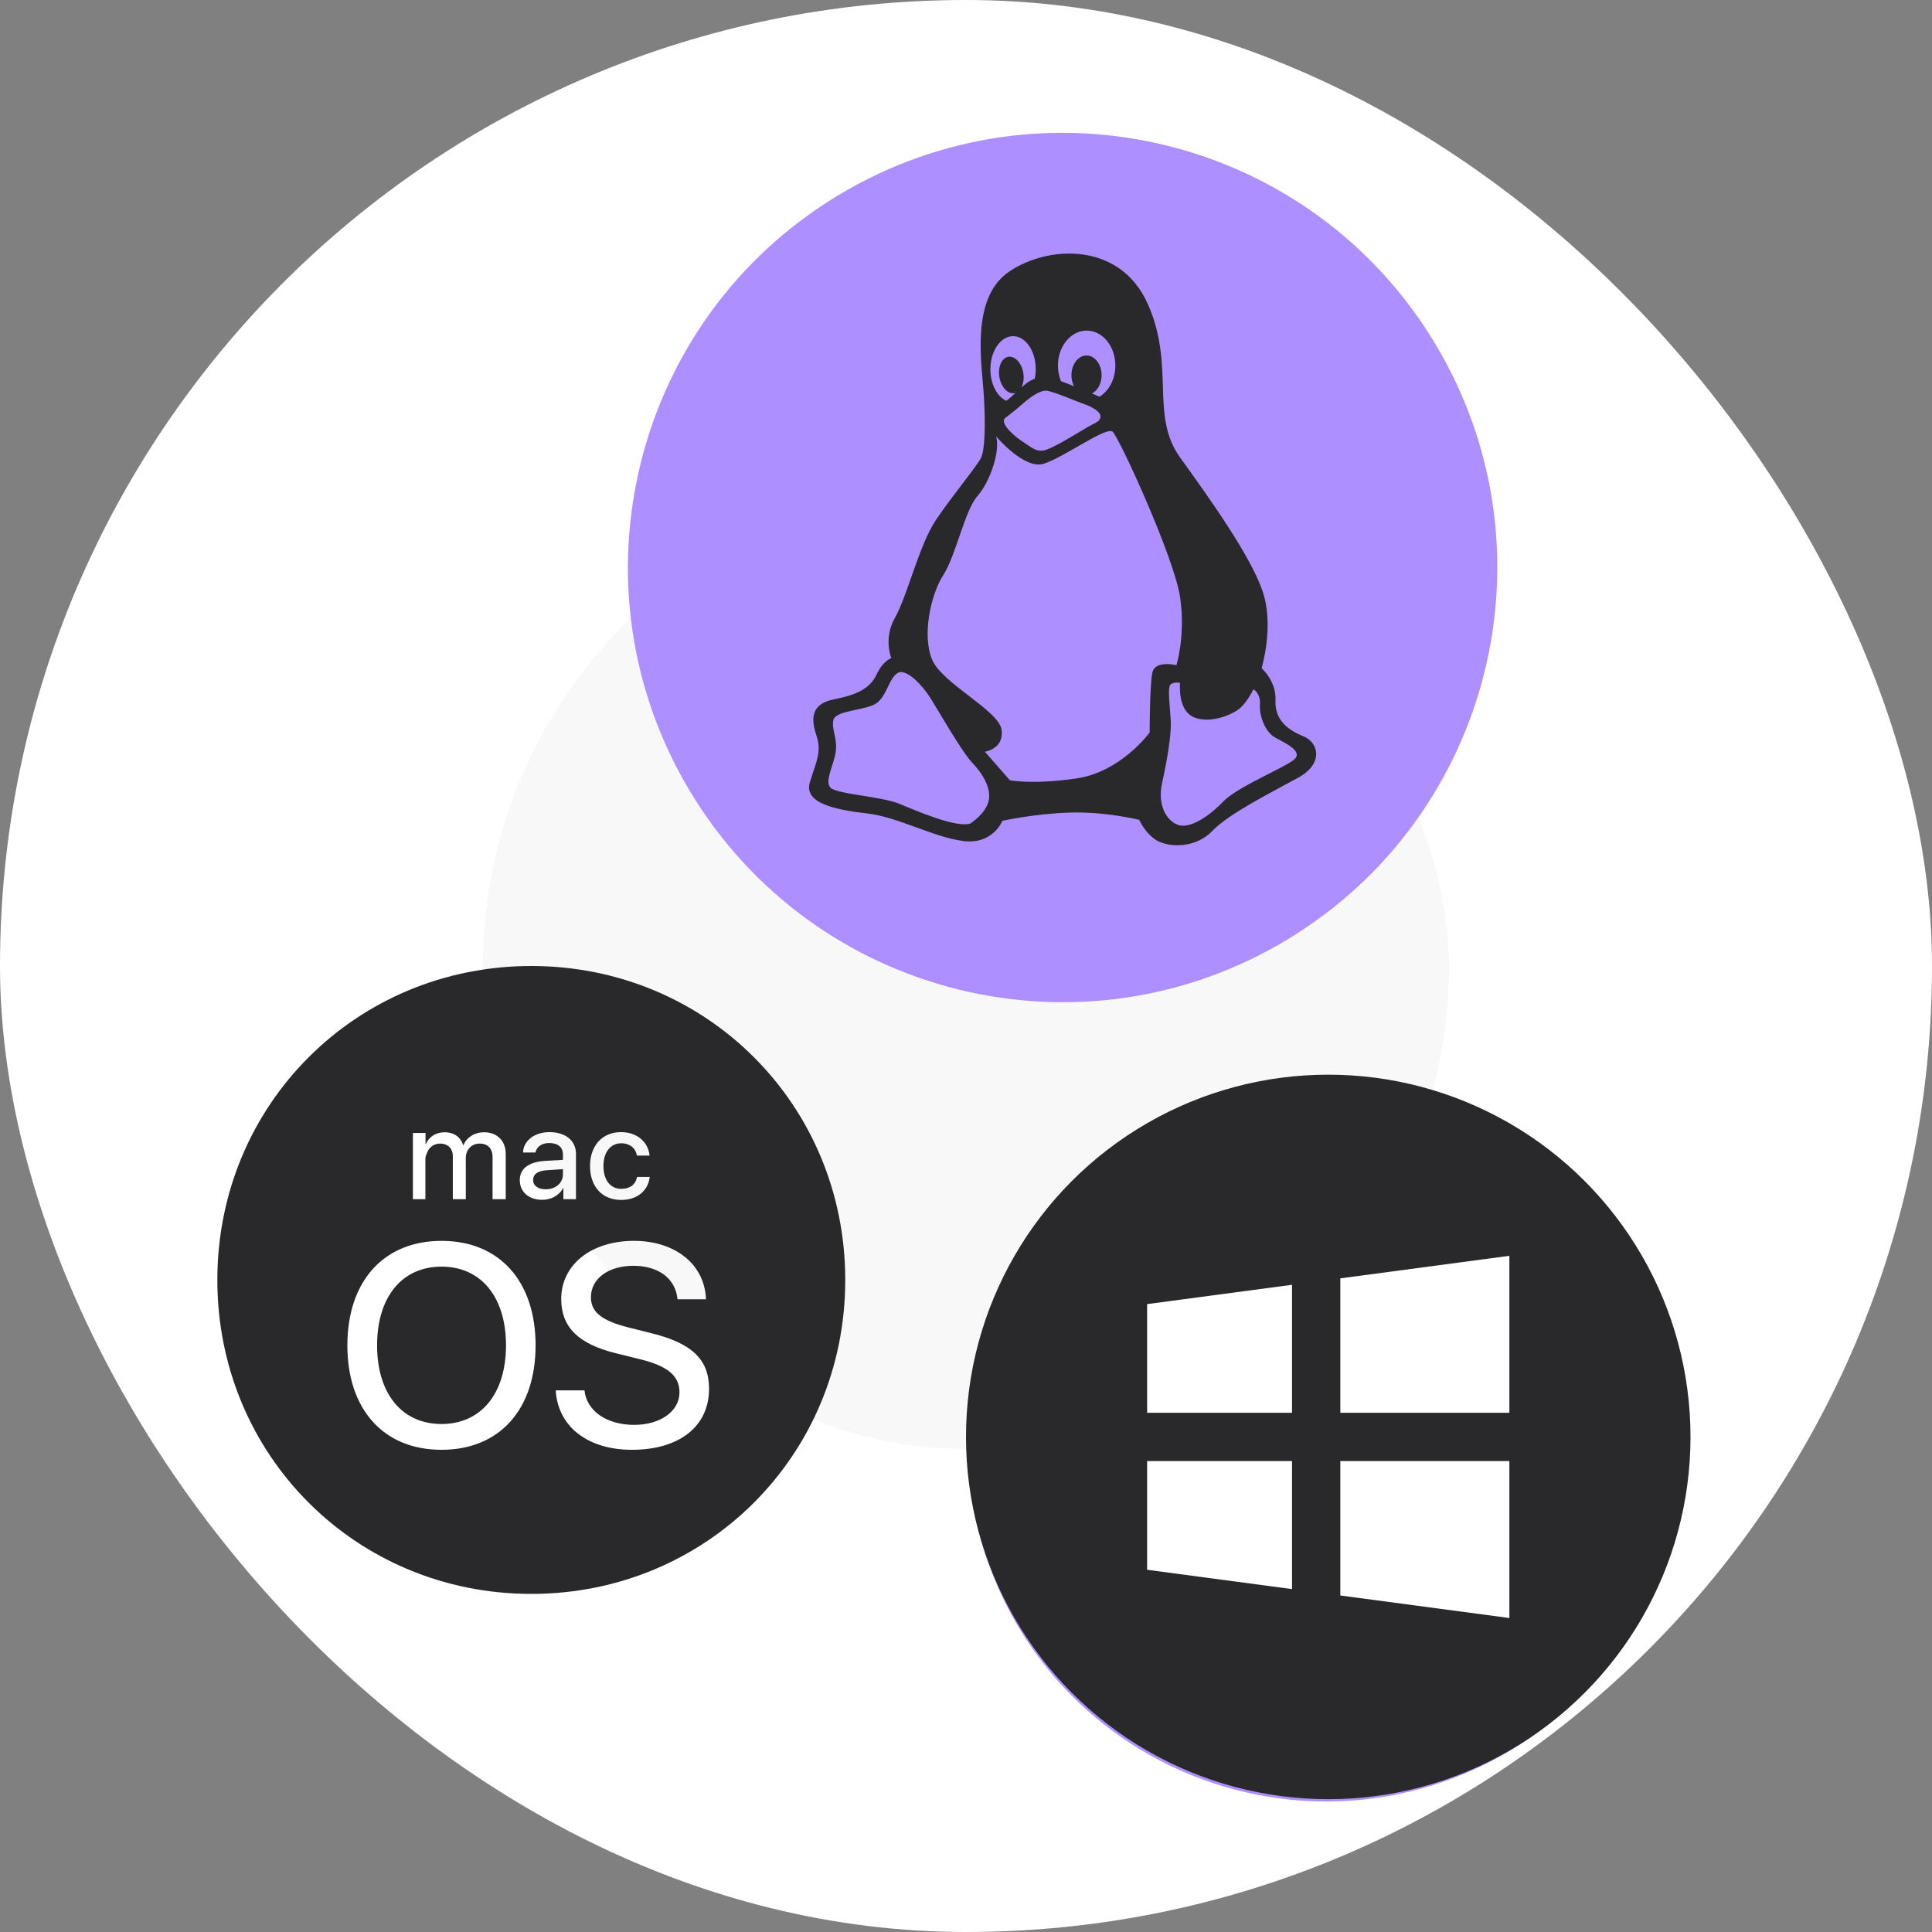 <?xml version="1.0" encoding="UTF-8"?>
<svg width="160px" height="160px" viewBox="0 0 160 160" version="1.1" xmlns="http://www.w3.org/2000/svg" xmlns:xlink="http://www.w3.org/1999/xlink">
    <rect x="0" y="0" width="160" height="160" fill="#808080" stroke="none"/>
    <!-- Generator: sketchtool 51.2 (57519) - http://www.bohemiancoding.com/sketch -->
    <title>6354A19A-921E-4AAC-AB6D-6B1850265952</title>
    <desc>Created with sketchtool.</desc>
    <defs></defs>
    <g id="Product" stroke="none" stroke-width="1" fill="none" fill-rule="evenodd">
        <g id="Desktop-HD-1440-grid-product" transform="translate(-1091, -1347)">
            <g id="a/icon_6-copy" transform="translate(1091, 1347)">
                <g id="a/icon_6">
                    <rect id="Rectangle-Copy-22" fill="#FFFFFF" x="0" y="0" width="160" height="160" rx="80"></rect>
                    <rect id="Rectangle-Copy-9" fill="#F8F8F8" x="40" y="40" width="80" height="80" rx="40"></rect>
                    <g id="Group" transform="translate(18, 11)">
                        <path d="M64.473,120.048 C58.094,104.943 65.167,87.527 80.272,81.149 C95.377,74.769 112.793,81.843 119.171,96.947 C125.551,112.052 118.477,129.467 103.373,135.847 C88.268,142.226 70.853,135.153 64.473,120.048" id="Fill-1" fill="#AE8FFF"></path>
                        <circle id="Oval" fill="#29282B" fill-rule="nonzero" cx="92" cy="108" r="30"></circle>
                        <path d="M77,106 L77,97 L89,95.4 L89,106 L77,106 Z M77,110 L89,110 L89,120.6 L77,119 L77,110 Z M107,106 L93,106 L93,94.867 L107,93 L107,106 Z M107,110 L107,123 L93,121.133 L93,110 L107,110 Z" id="Combined-Shape" fill="#FFFFFF" fill-rule="nonzero"></path>
                        <g id="MacOS_logo" transform="translate(0, 69)" fill="#29282B" fill-rule="nonzero">
                            <path d="M28.62,17.251 L28.62,16.823 L27.288,16.914 C26.911,16.938 26.628,17.018 26.437,17.154 C26.247,17.29 26.152,17.48 26.152,17.721 C26.152,17.957 26.246,18.145 26.435,18.284 C26.623,18.424 26.876,18.493 27.192,18.493 C27.393,18.493 27.583,18.462 27.757,18.4 C27.931,18.339 28.084,18.253 28.212,18.142 C28.339,18.033 28.44,17.903 28.511,17.751 C28.584,17.6 28.62,17.433 28.62,17.251 Z M26,0 C11.491,0 0,11.491 0,26 C0,40.51 11.491,52 26,52 C40.509,52 52,40.51 52,26 C52,11.491 40.51,0 26,0 Z M31.047,15.411 C31.17,15.066 31.343,14.771 31.567,14.525 C31.791,14.279 32.061,14.09 32.377,13.957 C32.692,13.824 33.044,13.758 33.432,13.758 C33.781,13.758 34.097,13.811 34.378,13.915 C34.66,14.019 34.9,14.159 35.102,14.336 C35.304,14.512 35.464,14.718 35.582,14.953 C35.7,15.189 35.77,15.438 35.794,15.7 L34.75,15.7 C34.723,15.556 34.676,15.421 34.608,15.297 C34.541,15.173 34.452,15.065 34.341,14.973 C34.23,14.882 34.099,14.811 33.95,14.759 C33.8,14.707 33.632,14.682 33.443,14.682 C33.221,14.682 33.019,14.727 32.84,14.816 C32.66,14.905 32.506,15.031 32.378,15.194 C32.25,15.357 32.151,15.556 32.081,15.789 C32.009,16.024 31.974,16.283 31.974,16.569 C31.974,16.864 32.009,17.13 32.081,17.363 C32.151,17.597 32.251,17.794 32.382,17.956 C32.511,18.117 32.667,18.241 32.849,18.327 C33.031,18.412 33.231,18.456 33.449,18.456 C33.806,18.456 34.097,18.372 34.323,18.204 C34.548,18.036 34.693,17.79 34.761,17.467 L35.806,17.467 C35.776,17.753 35.697,18.013 35.569,18.249 C35.441,18.484 35.276,18.685 35.073,18.852 C34.869,19.018 34.629,19.147 34.354,19.237 C34.078,19.328 33.775,19.374 33.445,19.374 C33.054,19.374 32.702,19.309 32.385,19.18 C32.07,19.051 31.798,18.864 31.572,18.622 C31.347,18.38 31.172,18.086 31.05,17.739 C30.927,17.392 30.865,17.002 30.865,16.567 C30.863,16.143 30.924,15.757 31.047,15.411 Z M16.195,13.829 L17.24,13.829 L17.24,14.758 L17.26,14.758 C17.324,14.604 17.408,14.465 17.511,14.344 C17.614,14.223 17.731,14.12 17.867,14.034 C18.001,13.947 18.15,13.882 18.31,13.837 C18.472,13.792 18.642,13.769 18.82,13.769 C19.204,13.769 19.528,13.861 19.791,14.044 C20.056,14.227 20.244,14.49 20.354,14.833 L20.38,14.833 C20.45,14.668 20.543,14.52 20.657,14.39 C20.771,14.259 20.903,14.147 21.051,14.054 C21.198,13.961 21.361,13.891 21.538,13.842 C21.715,13.793 21.9,13.769 22.096,13.769 C22.365,13.769 22.609,13.812 22.83,13.898 C23.05,13.985 23.238,14.105 23.395,14.262 C23.552,14.418 23.672,14.609 23.756,14.832 C23.84,15.055 23.882,15.303 23.882,15.576 L23.882,19.311 L22.792,19.311 L22.792,15.838 C22.792,15.478 22.7,15.199 22.514,15.002 C22.33,14.806 22.066,14.707 21.722,14.707 C21.554,14.707 21.4,14.737 21.26,14.796 C21.121,14.854 20.999,14.937 20.899,15.044 C20.797,15.149 20.719,15.277 20.662,15.425 C20.605,15.572 20.576,15.734 20.576,15.909 L20.576,19.311 L19.501,19.311 L19.501,15.748 C19.501,15.59 19.476,15.447 19.427,15.319 C19.378,15.192 19.309,15.083 19.217,14.991 C19.127,14.9 19.016,14.831 18.887,14.782 C18.756,14.733 18.611,14.708 18.449,14.708 C18.281,14.708 18.126,14.739 17.982,14.802 C17.839,14.864 17.716,14.951 17.614,15.061 C17.511,15.173 17.431,15.303 17.374,15.455 C17.319,15.605 17.229,15.77 17.229,15.948 L17.229,19.31 L16.195,19.31 L16.195,13.829 Z M18.567,40.066 C13.774,40.066 10.768,36.736 10.768,31.421 C10.768,26.105 13.774,22.763 18.567,22.763 C23.36,22.763 26.355,26.105 26.355,31.421 C26.355,36.735 23.36,40.066 18.567,40.066 Z M27.441,19.298 C27.264,19.343 27.084,19.365 26.898,19.365 C26.625,19.365 26.376,19.326 26.149,19.249 C25.921,19.171 25.727,19.062 25.564,18.92 C25.401,18.779 25.273,18.608 25.183,18.408 C25.092,18.208 25.046,17.984 25.046,17.739 C25.046,17.258 25.226,16.882 25.584,16.611 C25.942,16.341 26.461,16.183 27.141,16.139 L28.62,16.054 L28.62,15.63 C28.62,15.314 28.52,15.072 28.319,14.908 C28.119,14.744 27.836,14.661 27.469,14.661 C27.321,14.661 27.182,14.68 27.054,14.717 C26.926,14.754 26.813,14.807 26.715,14.876 C26.618,14.945 26.536,15.027 26.474,15.124 C26.41,15.219 26.366,15.327 26.342,15.445 L25.317,15.445 C25.323,15.203 25.384,14.979 25.496,14.773 C25.609,14.568 25.762,14.39 25.956,14.238 C26.15,14.086 26.377,13.969 26.64,13.885 C26.903,13.801 27.189,13.758 27.499,13.758 C27.832,13.758 28.134,13.799 28.405,13.885 C28.675,13.97 28.907,14.089 29.099,14.245 C29.29,14.402 29.438,14.59 29.542,14.811 C29.646,15.031 29.699,15.278 29.699,15.55 L29.699,19.31 L28.655,19.31 L28.655,18.397 L28.629,18.397 C28.551,18.545 28.453,18.679 28.334,18.798 C28.214,18.917 28.08,19.019 27.931,19.103 C27.781,19.187 27.618,19.253 27.441,19.298 Z M34.336,40.066 C30.681,40.066 28.197,38.152 28.024,35.146 L30.403,35.146 C30.589,36.864 32.249,38.001 34.523,38.001 C36.704,38.001 38.272,36.864 38.272,35.309 C38.272,33.963 37.32,33.15 35.116,32.593 L32.968,32.06 C29.881,31.294 28.477,29.889 28.477,27.58 C28.477,24.737 30.961,22.763 34.5,22.763 C37.959,22.763 40.372,24.748 40.465,27.603 L38.109,27.603 C37.946,25.885 36.543,24.828 34.453,24.828 C32.375,24.828 30.937,25.896 30.937,27.44 C30.937,28.658 31.842,29.378 34.047,29.934 L35.857,30.387 C39.304,31.223 40.72,32.581 40.72,35.018 C40.719,38.128 38.259,40.066 34.336,40.066 Z M18.567,24.897 C15.283,24.897 13.229,27.416 13.229,31.419 C13.229,35.411 15.283,37.93 18.567,37.93 C21.84,37.93 23.905,35.411 23.905,31.419 C23.906,27.416 21.84,24.897 18.567,24.897 Z" id="Shape"></path>
                        </g>
                        <path d="M88.572,66.833 C71.542,77.09 49.423,71.6 39.167,54.571 C28.909,37.542 34.4,15.424 51.428,5.167 C68.457,-5.09 90.577,0.4 100.833,17.429 C111.09,34.456 105.601,56.576 88.572,66.833" id="Fill-6" fill="#AE8FFF"></path>
                        <g id="8bb9f327cc52b2cb3977bda2f5598b70" transform="translate(48.711, 9.566)" fill="#29282B" fill-rule="nonzero">
                            <path d="M41.219,40.405 C39.916,39.87 38.844,39.04 38.919,37.43 C38.995,35.83 37.767,34.77 37.767,34.77 C37.767,34.77 38.844,31.265 37.843,28.37 C36.846,25.47 33.551,20.83 31.02,17.324 C28.499,13.819 30.643,9.784 28.343,4.604 C26.039,-0.566 20.062,-0.266 16.842,1.944 C13.616,4.149 14.613,9.634 14.769,12.229 C14.92,14.814 14.839,16.659 14.542,17.329 C14.235,17.999 12.167,20.455 10.789,22.51 C9.41,24.565 8.414,28.83 7.413,30.58 C6.417,32.335 7.106,33.93 7.106,33.93 C7.106,33.93 6.417,34.155 5.878,35.305 C5.34,36.44 4.273,36.975 2.356,37.35 C0.439,37.73 0.439,38.955 0.897,40.33 C1.36,41.695 0.897,42.465 0.359,44.215 C-0.18,45.965 2.502,46.5 5.108,46.8 C7.715,47.11 10.628,48.785 13.083,49.085 C15.533,49.39 16.303,47.41 16.303,47.41 C16.303,47.41 19.06,46.8 21.969,46.725 C24.882,46.645 27.634,47.33 27.634,47.33 C27.634,47.33 28.172,48.55 29.169,49.08 C30.17,49.615 32.313,49.69 33.692,48.245 C35.07,46.795 38.753,44.97 40.816,43.83 C42.904,42.68 42.522,40.93 41.219,40.405 Z M23.282,6.814 C24.6,6.814 25.657,8.109 25.657,9.704 C25.657,10.839 25.123,11.814 24.343,12.289 C24.147,12.199 23.941,12.119 23.72,12.019 C24.187,11.789 24.52,11.194 24.52,10.504 C24.52,9.604 23.956,8.874 23.267,8.874 C22.582,8.874 22.019,9.609 22.019,10.504 C22.019,10.839 22.099,11.154 22.235,11.419 C21.828,11.259 21.45,11.104 21.153,10.999 C20.998,10.614 20.902,10.169 20.902,9.699 C20.907,8.109 21.969,6.814 23.282,6.814 Z M23.111,12.914 C23.765,13.139 24.499,13.564 24.424,13.984 C24.343,14.404 24.001,14.404 23.111,14.949 C22.22,15.484 20.293,16.674 19.674,16.749 C19.055,16.829 18.708,16.479 18.054,16.059 C17.4,15.639 16.162,14.634 16.474,14.099 C16.474,14.099 17.435,13.364 17.858,12.984 C18.281,12.599 19.367,11.679 20.021,11.799 C20.676,11.909 22.457,12.684 23.111,12.914 Z M17.189,7.274 C18.225,7.274 19.065,8.499 19.065,10.014 C19.065,10.294 19.035,10.549 18.985,10.799 C18.733,10.889 18.477,11.024 18.225,11.229 C18.099,11.334 17.989,11.429 17.878,11.524 C18.039,11.219 18.109,10.784 18.034,10.324 C17.898,9.494 17.34,8.894 16.791,8.984 C16.243,9.079 15.916,9.819 16.052,10.654 C16.193,11.489 16.746,12.089 17.294,11.994 C17.325,11.989 17.355,11.979 17.39,11.969 C17.123,12.224 16.877,12.444 16.625,12.629 C15.865,12.279 15.307,11.239 15.307,10.009 C15.317,8.499 16.152,7.274 17.189,7.274 Z M15.166,45.755 C14.92,46.845 13.632,47.64 13.632,47.64 C12.464,48 9.219,46.605 7.755,45.995 C6.286,45.39 2.552,45.2 2.059,44.66 C1.571,44.105 2.306,42.89 2.492,41.74 C2.673,40.58 2.13,39.855 2.306,39.06 C2.492,38.27 4.877,38.27 5.793,37.725 C6.713,37.175 6.895,35.595 7.629,35.17 C8.364,34.74 9.707,36.26 10.261,37.12 C10.814,37.965 12.892,41.62 13.747,42.53 C14.618,43.44 15.408,44.665 15.166,45.755 Z M28.721,35.145 C28.499,36.22 28.499,40.095 28.499,40.095 C28.499,40.095 26.125,43.365 22.442,43.9 C18.764,44.435 16.922,44.05 16.922,44.05 L14.854,41.69 C14.854,41.69 16.459,41.46 16.233,39.86 C16.001,38.265 11.327,36.05 10.487,34.07 C9.647,32.09 10.336,28.735 11.408,27.06 C12.479,25.385 13.169,21.73 14.24,20.51 C15.317,19.294 16.152,16.704 15.775,15.564 C15.775,15.564 18.074,18.309 19.684,17.849 C21.289,17.389 24.897,14.724 25.43,15.184 C25.969,15.644 30.567,25.695 31.02,28.895 C31.483,32.095 30.713,34.525 30.713,34.525 C30.713,34.525 28.947,34.075 28.721,35.145 Z M40.484,42.32 C39.77,42.97 35.785,44.575 34.592,45.815 C33.405,47.055 31.85,48.06 30.899,47.765 C29.943,47.465 29.108,46.17 29.531,44.27 C29.943,42.38 30.306,40.31 30.245,39.125 C30.185,37.94 29.943,36.34 30.245,36.105 C30.542,35.875 31.015,35.99 31.015,35.99 C31.015,35.99 30.784,38.235 32.147,38.83 C33.511,39.42 35.478,38.595 36.077,37.995 C36.675,37.405 37.093,36.52 37.093,36.52 C37.093,36.52 37.687,36.82 37.631,37.765 C37.571,38.71 38.044,40.075 38.945,40.545 C39.825,41.015 41.199,41.665 40.484,42.32 Z" id="Shape"></path>
                        </g>
                    </g>
                </g>
            </g>
        </g>
    </g>
</svg>